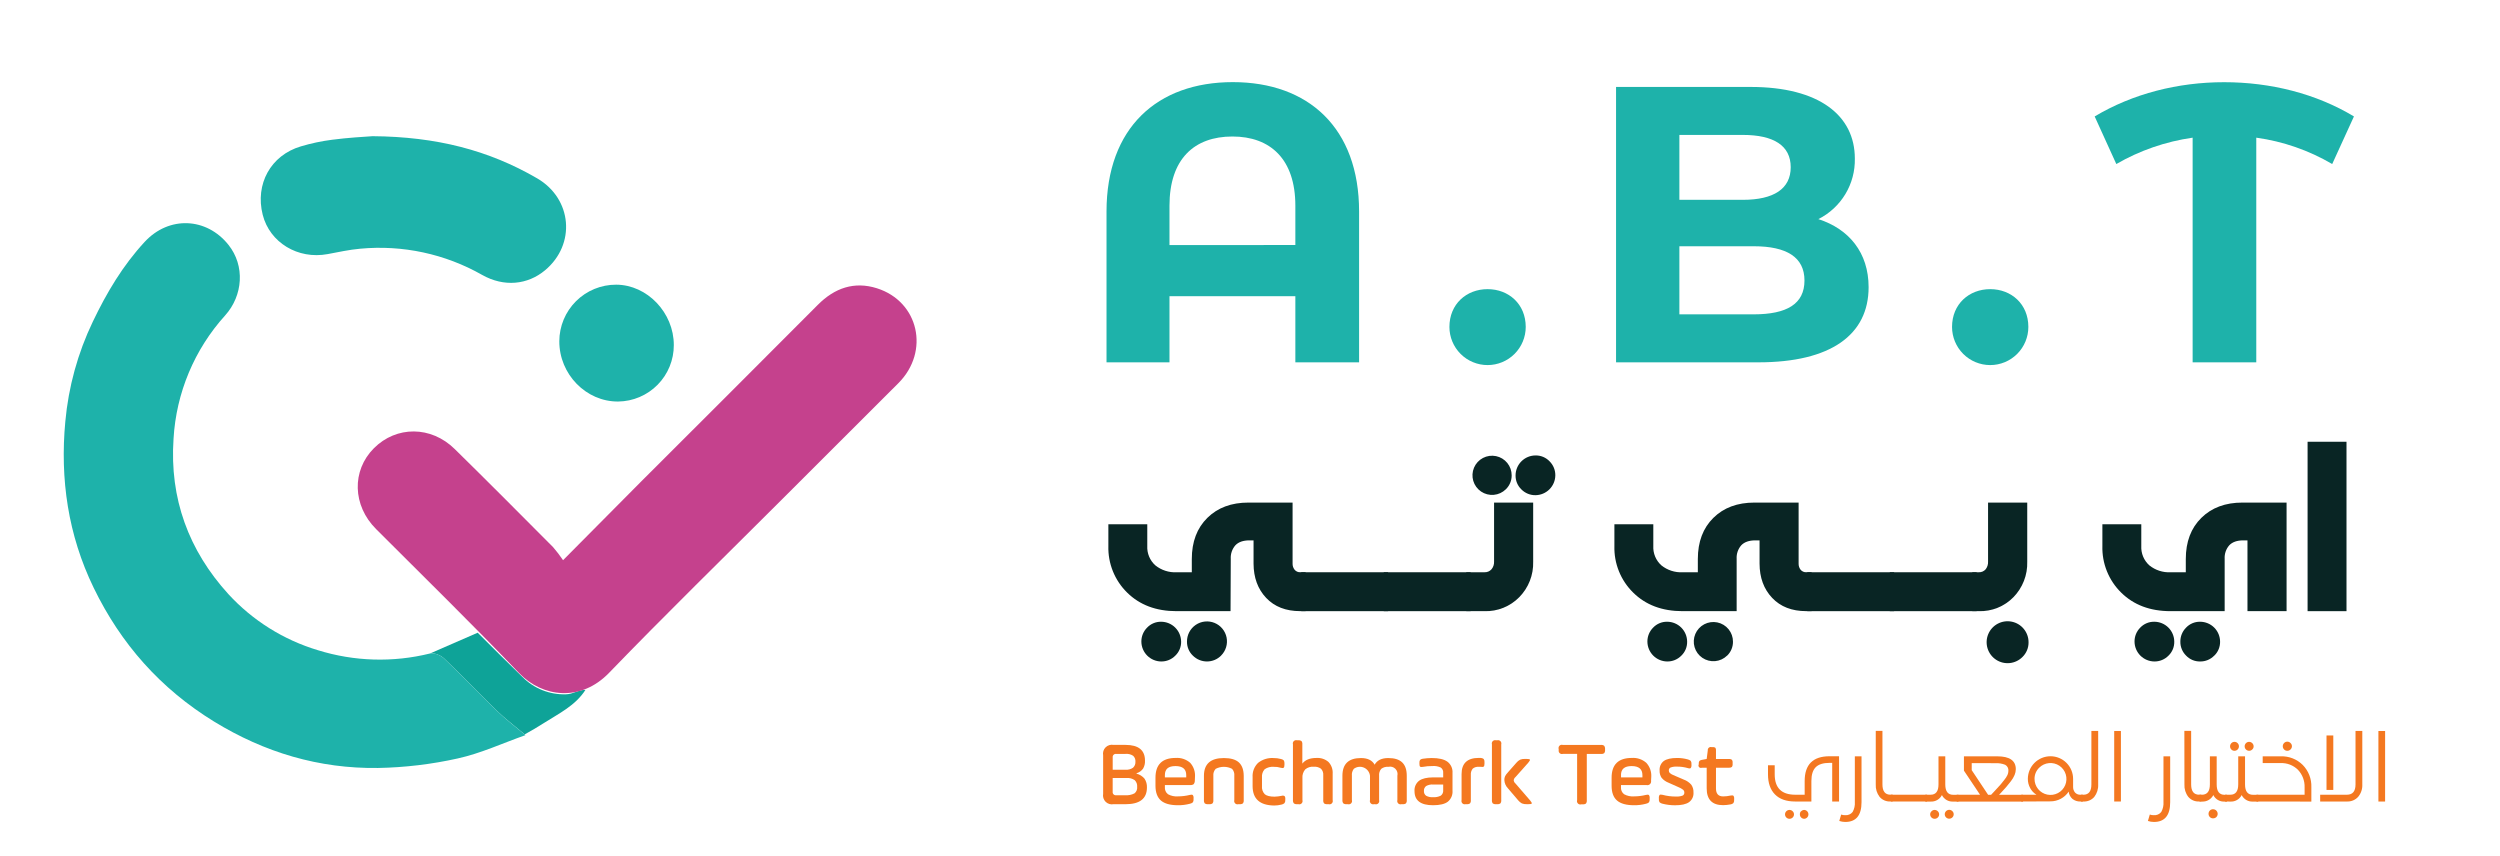 <svg width="1028" height="352" viewBox="0 0 1028 352" fill="none" xmlns="http://www.w3.org/2000/svg">
<path d="M176.8 268.72C178.5 268.31 181.2 269.43 182.57 270.72C190 277.8 197.07 285.25 204.45 292.39C207.68 295.52 211.32 298.26 215.75 301.98C218.457 300.507 221.123 298.93 223.75 297.25C229.83 293.38 236.62 290.13 240.75 283.67C237.93 283.62 235.65 285.45 232.69 285.5C229.383 285.603 226.09 285.023 223.017 283.796C219.944 282.569 217.157 280.722 214.83 278.37C208.61 272.37 202.55 266.24 196.43 260.17" fill="#0EA398"/>
<path d="M216.08 302.28C206.65 305.62 197.66 309.8 188.2 311.88C177.452 314.274 166.49 315.584 155.48 315.79C131.23 316.13 108.79 309.44 88 296.69C66 283.17 49.69 264.76 38.49 241.64C28 220 24.64 197 26.86 173.33C28.151 159.075 31.981 145.166 38.17 132.26C43.91 120.26 50.54 109.13 59.5 99.45C69.5 88.66 84.94 89.39 93.94 100.68C100.81 109.27 99.94 121.5 92.6 129.68C79.937 143.67 72.442 161.571 71.36 180.41C69.69 205 77.58 226.35 93.91 244.3C103.886 255.165 116.611 263.135 130.74 267.37C145.682 272.017 161.611 272.484 176.8 268.72C178.5 268.31 181.2 269.43 182.57 270.72C190 277.8 197.07 285.25 204.45 292.39C207.77 295.62 211.49 298.42 216.08 302.28Z" fill="#1EB2AA"/>
<path d="M231.53 230.35C242.93 218.88 253.2 208.46 263.53 198.11C287.76 173.87 312.08 149.71 336.24 125.4C343.17 118.4 351.29 115.6 360.57 118.53C377.86 124 382.4 144.53 369.44 157.53C353.44 173.53 337.42 189.53 321.38 205.53C297.69 229.2 273.71 252.59 250.45 276.67C238.88 288.67 223.14 286.88 213.4 276.72C194.16 256.66 174.28 237.2 154.63 217.54C144.96 207.87 144.54 193.54 153.75 184.31C162.96 175.08 177.24 175.03 187.01 184.67C200.59 198 214 211.5 227.44 225C228.908 226.701 230.273 228.487 231.53 230.35Z" fill="#C5418D"/>
<path d="M153.22 56C179.41 56.2 200.98 61.76 220.87 73.33C235.33 81.75 236.87 100.5 224.13 111.13C216.96 117.13 207.28 118.13 198.26 113.05C183.042 104.394 165.53 100.631 148.1 102.27C143.61 102.67 139.16 103.66 134.71 104.49C122.52 106.76 110.91 99.74 108.02 88.3C104.84 75.69 111.31 63.89 123.68 60.2C127.879 58.942 132.173 58.029 136.52 57.47C143.11 56.6 149.76 56.25 153.22 56Z" fill="#1EB2AA"/>
<path d="M277.07 141.9C277.089 148.004 274.695 153.869 270.409 158.216C266.124 162.564 260.294 165.041 254.19 165.11C241.01 165.21 229.94 153.87 229.99 140.31C229.998 137.249 230.609 134.219 231.787 131.394C232.966 128.569 234.69 126.004 236.86 123.845C239.03 121.686 241.604 119.976 244.435 118.811C247.266 117.647 250.299 117.052 253.36 117.06C266.13 117.1 277.1 128.59 277.07 141.9Z" fill="#1EB2AA"/>
<path d="M506 251.31H483.8C475.413 251.31 468.64 248.763 463.48 243.67C460.944 241.181 458.95 238.196 457.622 234.901C456.293 231.605 455.659 228.071 455.76 224.52V215.59H471.76V224.52C471.685 226.008 471.943 227.494 472.515 228.87C473.088 230.245 473.961 231.475 475.07 232.47C477.538 234.462 480.652 235.476 483.82 235.32H490.07V229.88C490.07 222.793 492.2 217.15 496.46 212.95C500.72 208.75 506.36 206.653 513.38 206.66H531.51V231.75C531.478 232.674 531.779 233.58 532.36 234.3C532.637 234.631 532.987 234.894 533.383 235.067C533.778 235.241 534.209 235.32 534.64 235.3H536.87V251.3H534.64C528.74 251.3 524.073 249.483 520.64 245.85C517.207 242.217 515.48 237.513 515.46 231.74V222.2H513.77C511.21 222.2 509.29 222.867 508.01 224.2C506.659 225.734 505.969 227.74 506.09 229.78L506 251.31ZM477.46 272C475.312 271.974 473.259 271.109 471.74 269.59C470.221 268.071 469.356 266.018 469.33 263.87C469.314 262.793 469.516 261.725 469.924 260.728C470.331 259.732 470.935 258.828 471.7 258.07C472.441 257.291 473.335 256.675 474.327 256.26C475.318 255.845 476.385 255.641 477.46 255.66C479.636 255.668 481.721 256.535 483.26 258.073C484.8 259.61 485.669 261.694 485.68 263.87C485.697 264.945 485.491 266.012 485.074 267.004C484.658 267.995 484.04 268.89 483.26 269.63C482.502 270.395 481.598 270.999 480.602 271.406C479.605 271.814 478.536 272.016 477.46 272ZM502.11 269.59C501.348 270.353 500.443 270.959 499.447 271.372C498.451 271.786 497.383 271.998 496.305 271.998C495.227 271.998 494.159 271.786 493.163 271.372C492.166 270.959 491.262 270.353 490.5 269.59C489.728 268.852 489.116 267.964 488.701 266.98C488.287 265.996 488.079 264.938 488.09 263.87C488.07 262.511 488.386 261.169 489.012 259.962C489.637 258.756 490.552 257.723 491.675 256.957C492.797 256.191 494.092 255.715 495.443 255.572C496.794 255.429 498.16 255.623 499.418 256.137C500.676 256.651 501.787 257.469 502.651 258.517C503.516 259.566 504.107 260.812 504.372 262.145C504.636 263.478 504.566 264.856 504.168 266.155C503.77 267.454 503.056 268.634 502.09 269.59H502.11Z" fill="#092524"/>
<path d="M570.78 251.31H535.06V235.31H570.78V251.31Z" fill="#092524"/>
<path d="M604.72 251.31H569V235.31H604.72V251.31Z" fill="#092524"/>
<path d="M610.43 251.31H602.93V235.31H610.43C610.966 235.333 611.5 235.237 611.994 235.03C612.489 234.822 612.931 234.508 613.29 234.11C614.035 233.227 614.418 232.094 614.36 230.94V206.66H630.44V231C630.518 233.687 630.051 236.362 629.068 238.865C628.085 241.367 626.606 243.644 624.72 245.56C622.863 247.452 620.635 248.94 618.176 249.929C615.717 250.919 613.08 251.389 610.43 251.31ZM619.18 201.21C617.849 202.514 616.107 203.316 614.251 203.48C612.395 203.645 610.54 203.161 609 202.112C607.461 201.062 606.332 199.512 605.807 197.724C605.282 195.937 605.392 194.022 606.119 192.307C606.846 190.591 608.145 189.181 609.795 188.315C611.445 187.449 613.344 187.182 615.168 187.558C616.993 187.934 618.631 188.931 619.804 190.379C620.976 191.827 621.611 193.637 621.6 195.5C621.604 196.566 621.391 197.622 620.975 198.603C620.559 199.585 619.949 200.471 619.18 201.21ZM631.42 203.62C630.342 203.638 629.272 203.439 628.274 203.033C627.276 202.627 626.369 202.024 625.61 201.26C624.833 200.518 624.218 199.623 623.803 198.632C623.389 197.64 623.183 196.574 623.2 195.5C623.203 193.321 624.069 191.231 625.61 189.691C627.151 188.15 629.241 187.283 631.42 187.28C632.495 187.261 633.562 187.465 634.553 187.88C635.545 188.295 636.439 188.911 637.18 189.69C637.946 190.449 638.551 191.355 638.958 192.353C639.366 193.351 639.567 194.422 639.55 195.5C639.516 197.645 638.649 199.692 637.131 201.208C635.613 202.724 633.565 203.589 631.42 203.62Z" fill="#092524"/>
<path d="M714.11 251.31H691.88C683.48 251.31 676.707 248.763 671.56 243.67C669.024 241.181 667.03 238.196 665.702 234.901C664.373 231.605 663.74 228.071 663.84 224.52V215.59H679.84V224.52C679.765 226.008 680.023 227.494 680.595 228.87C681.168 230.245 682.041 231.475 683.15 232.47C685.618 234.462 688.732 235.476 691.9 235.32H698.15V229.88C698.15 222.793 700.277 217.15 704.53 212.95C708.783 208.75 714.427 206.653 721.46 206.66H739.59V231.75C739.559 232.673 739.857 233.576 740.43 234.3C740.708 234.63 741.058 234.892 741.454 235.065C741.849 235.239 742.279 235.319 742.71 235.3H744.94V251.3H742.71C736.817 251.3 732.15 249.483 728.71 245.85C725.27 242.217 723.543 237.513 723.53 231.74V222.2H721.8C719.233 222.2 717.31 222.867 716.03 224.2C714.679 225.734 713.989 227.74 714.11 229.78V251.31ZM685.54 272C683.392 271.974 681.339 271.109 679.82 269.59C678.301 268.071 677.436 266.018 677.41 263.87C677.394 262.793 677.596 261.725 678.004 260.728C678.411 259.732 679.015 258.828 679.78 258.07C680.52 257.29 681.414 256.672 682.406 256.258C683.398 255.843 684.465 255.639 685.54 255.66C687.716 255.665 689.801 256.532 691.34 258.07C692.878 259.609 693.745 261.694 693.75 263.87C693.769 264.945 693.565 266.012 693.15 267.003C692.735 267.995 692.119 268.889 691.34 269.63C690.582 270.395 689.678 270.999 688.682 271.406C687.685 271.814 686.616 272.016 685.54 272ZM710.18 269.59C708.849 270.893 707.108 271.696 705.253 271.86C703.397 272.025 701.542 271.542 700.002 270.493C698.463 269.445 697.334 267.895 696.808 266.108C696.282 264.321 696.391 262.407 697.117 260.691C697.843 258.976 699.141 257.565 700.789 256.698C702.438 255.831 704.336 255.562 706.161 255.937C707.986 256.311 709.624 257.306 710.798 258.753C711.972 260.199 712.609 262.007 712.6 263.87C712.609 264.943 712.399 266.006 711.983 266.995C711.567 267.983 710.954 268.877 710.18 269.62V269.59Z" fill="#092524"/>
<path d="M778.86 251.31H743.14V235.31H778.86V251.31Z" fill="#092524"/>
<path d="M812.8 251.31H777.07V235.31H812.8V251.31Z" fill="#092524"/>
<path d="M813.69 251.31H811V235.31H813.68C814.209 235.335 814.736 235.24 815.222 235.032C815.709 234.824 816.142 234.509 816.49 234.11C817.195 233.209 817.55 232.083 817.49 230.94V206.66H833.6V231C833.68 233.683 833.22 236.355 832.246 238.857C831.272 241.358 829.804 243.638 827.93 245.56C826.084 247.453 823.865 248.941 821.414 249.931C818.963 250.921 816.332 251.39 813.69 251.31ZM831.64 270.15C830.235 271.567 828.381 272.452 826.395 272.655C824.41 272.858 822.416 272.365 820.753 271.261C819.09 270.158 817.862 268.511 817.278 266.603C816.693 264.694 816.79 262.642 817.55 260.797C818.31 258.951 819.686 257.427 821.445 256.483C823.204 255.54 825.236 255.236 827.193 255.624C829.151 256.011 830.914 257.066 832.181 258.608C833.448 260.15 834.14 262.084 834.14 264.08C834.159 265.209 833.947 266.33 833.517 267.373C833.087 268.417 832.449 269.362 831.64 270.15Z" fill="#092524"/>
<path d="M914.78 251.31H892.54C884.147 251.31 877.373 248.763 872.22 243.67C869.686 241.18 867.692 238.194 866.364 234.9C865.036 231.605 864.401 228.071 864.5 224.52V215.59H880.5V224.52C880.423 226.007 880.68 227.493 881.251 228.868C881.822 230.244 882.693 231.474 883.8 232.47C886.268 234.462 889.382 235.476 892.55 235.32H898.8V229.88C898.8 222.793 900.93 217.15 905.19 212.95C909.45 208.75 915.09 206.653 922.11 206.66H940.24V251.31H924.16V222.2H922.46C919.9 222.2 917.98 222.867 916.7 224.2C915.349 225.734 914.659 227.74 914.78 229.78V251.31ZM885.84 272C883.694 271.971 881.643 271.105 880.126 269.587C878.609 268.068 877.746 266.016 877.72 263.87C877.703 262.794 877.903 261.726 878.309 260.729C878.714 259.733 879.317 258.828 880.08 258.07C880.821 257.291 881.715 256.675 882.707 256.26C883.698 255.845 884.765 255.641 885.84 255.66C888.018 255.663 890.105 256.528 891.646 258.067C893.187 259.606 894.055 261.692 894.06 263.87C894.079 264.945 893.875 266.012 893.46 267.003C893.045 267.995 892.429 268.889 891.65 269.63C890.891 270.396 889.985 271.001 888.987 271.408C887.989 271.816 886.918 272.017 885.84 272ZM910.49 269.59C909.739 270.367 908.837 270.982 907.84 271.396C906.842 271.811 905.77 272.016 904.69 272C903.615 272.021 902.548 271.817 901.556 271.402C900.564 270.987 899.67 270.37 898.93 269.59C898.169 268.846 897.567 267.956 897.16 266.973C896.752 265.989 896.548 264.934 896.56 263.87C896.544 262.793 896.746 261.725 897.154 260.728C897.561 259.732 898.165 258.828 898.93 258.07C899.67 257.29 900.564 256.672 901.556 256.258C902.548 255.843 903.615 255.639 904.69 255.66C906.866 255.665 908.951 256.532 910.489 258.07C912.028 259.609 912.895 261.694 912.9 263.87C912.915 264.943 912.709 266.007 912.294 266.996C911.88 267.986 911.265 268.879 910.49 269.62V269.59Z" fill="#092524"/>
<path d="M964.88 251.31H948.88V181.65H964.88V251.31Z" fill="#092524"/>
<path d="M558.86 87V149H532.65V121.81H480.89V149H455V87C455 52.54 475.87 33.77 506.93 33.77C537.99 33.77 558.86 52.57 558.86 87ZM532.65 100.75V84.6C532.65 65.35 522.3 56.13 506.77 56.13C491.08 56.13 480.89 65.35 480.89 84.6V100.78L532.65 100.75Z" fill="#1EB2AA"/>
<path d="M596 134.43C596 125.04 603 118.9 611.69 118.9C620.38 118.9 627.38 125.04 627.38 134.43C627.38 138.591 625.727 142.582 622.784 145.524C619.842 148.467 615.851 150.12 611.69 150.12C607.529 150.12 603.538 148.467 600.596 145.524C597.653 142.582 596 138.591 596 134.43Z" fill="#1EB2AA"/>
<path d="M802.68 134.43C802.68 125.04 809.68 118.9 818.37 118.9C827.06 118.9 834.06 125.04 834.06 134.43C834.06 138.591 832.407 142.582 829.464 145.524C826.522 148.467 822.531 150.12 818.37 150.12C814.209 150.12 810.218 148.467 807.275 145.524C804.333 142.582 802.68 138.591 802.68 134.43Z" fill="#1EB2AA"/>
<path d="M959 67.45C949.407 61.82 938.798 58.136 927.78 56.61V149H901.61V56.61C890.553 58.185 879.901 61.864 870.23 67.45L861.33 47.88C877 38.5 895.62 33.8 914.55 33.8C933.64 33.8 952.4 38.5 967.94 47.88L959 67.45Z" fill="#1EB2AA"/>
<path d="M768.37 118.09C768.37 137.66 752.84 148.99 723.08 148.99H664.52V35.75H719.84C748.15 35.75 762.71 47.56 762.71 65.19C762.82 70.335 761.47 75.407 758.815 79.816C756.16 84.225 752.309 87.791 747.71 90.1C760.28 94.15 768.37 103.85 768.37 118.09ZM690.56 55.48V82.17H716.61C729.39 82.17 736.34 77.64 736.34 68.75C736.34 59.86 729.34 55.48 716.61 55.48H690.56ZM742 115.34C742 105.79 734.72 101.26 721.13 101.26H690.56V129.26H721.14C734.73 129.25 742 125 742 115.34Z" fill="#1EB2AA"/>
<path d="M727 314.69H729.76V318.41C729.76 323.997 732.577 326.79 738.21 326.79H742.08V321.17C742.08 314.37 745.493 310.97 752.32 310.97H756.22V329.58H753.4V313.69H752.32C749.74 313.69 747.85 314.27 746.65 315.45C745.45 316.63 744.84 318.54 744.84 321.17V329.58H738.18C734.547 329.58 731.773 328.607 729.86 326.66C727.947 324.713 726.993 321.963 727 318.41V314.69ZM734 334.87C734.003 334.385 734.196 333.922 734.539 333.579C734.882 333.236 735.346 333.043 735.83 333.04C736.072 333.039 736.311 333.087 736.534 333.179C736.758 333.272 736.96 333.408 737.13 333.58C737.308 333.744 737.45 333.944 737.546 334.166C737.643 334.388 737.692 334.628 737.69 334.87C737.689 335.113 737.639 335.354 737.543 335.577C737.447 335.801 737.306 336.002 737.13 336.17C736.782 336.508 736.315 336.695 735.83 336.69C735.347 336.687 734.885 336.495 734.542 336.155C734.2 335.814 734.005 335.353 734 334.87ZM740.63 333.6C740.795 333.42 740.996 333.277 741.22 333.18C741.444 333.084 741.686 333.036 741.93 333.04C742.391 333.074 742.821 333.281 743.136 333.62C743.45 333.958 743.625 334.403 743.625 334.865C743.625 335.327 743.45 335.772 743.136 336.11C742.821 336.449 742.391 336.656 741.93 336.69C741.688 336.696 741.447 336.65 741.223 336.557C740.999 336.464 740.797 336.326 740.63 336.15C740.462 335.982 740.329 335.783 740.24 335.563C740.151 335.343 740.106 335.107 740.11 334.87C740.096 334.639 740.128 334.407 740.205 334.189C740.283 333.971 740.403 333.771 740.56 333.6H740.63Z" fill="#F47820"/>
<path d="M757.09 334.94C757.601 335.133 758.145 335.221 758.69 335.2C759.278 335.258 759.87 335.168 760.414 334.938C760.957 334.707 761.434 334.343 761.8 333.88C762.499 332.629 762.816 331.2 762.71 329.77V311H765.46V329.84C765.46 335.273 763.227 337.99 758.76 337.99C757.927 337.985 757.1 337.846 756.31 337.58L757.09 334.94Z" fill="#F47820"/>
<path d="M771.31 300.54H774.06V322.54C774.06 325.36 775.15 326.78 777.34 326.78H778.27V329.57H777.34C776.502 329.616 775.665 329.468 774.893 329.139C774.122 328.809 773.436 328.307 772.89 327.67C771.771 326.202 771.211 324.383 771.31 322.54V300.54Z" fill="#F47820"/>
<path d="M792.42 329.58H777.52V326.79H792.42V329.58Z" fill="#F47820"/>
<path d="M791.67 326.79H793.87C796.03 326.79 797.11 325.37 797.11 322.55V311H799.9V322.58C799.9 325.4 800.98 326.82 803.14 326.82H805.33V329.61H803.14C802.192 329.667 801.248 329.443 800.426 328.967C799.604 328.49 798.941 327.782 798.52 326.93C798.089 327.78 797.419 328.486 796.594 328.962C795.768 329.437 794.821 329.663 793.87 329.61H791.67V326.79ZM794.24 333.6C794.4 333.422 794.595 333.279 794.814 333.183C795.033 333.086 795.271 333.037 795.51 333.04C795.752 333.039 795.991 333.087 796.214 333.179C796.437 333.272 796.64 333.408 796.81 333.58C796.988 333.744 797.13 333.944 797.226 334.166C797.323 334.388 797.371 334.628 797.37 334.87C797.369 335.113 797.319 335.354 797.223 335.577C797.127 335.801 796.986 336.002 796.81 336.17C796.462 336.508 795.995 336.695 795.51 336.69C795.027 336.687 794.565 336.495 794.222 336.155C793.88 335.814 793.685 335.353 793.68 334.87C793.677 334.631 793.726 334.393 793.823 334.174C793.919 333.955 794.061 333.76 794.24 333.6ZM799.68 334.87C799.676 334.628 799.72 334.387 799.809 334.161C799.899 333.936 800.032 333.73 800.201 333.557C800.37 333.383 800.572 333.244 800.795 333.149C801.018 333.053 801.257 333.003 801.5 333C801.742 332.998 801.982 333.045 802.205 333.138C802.428 333.23 802.631 333.367 802.8 333.54C802.979 333.703 803.122 333.902 803.219 334.125C803.315 334.347 803.363 334.588 803.36 334.83C803.362 335.074 803.313 335.315 803.216 335.539C803.12 335.763 802.978 335.964 802.8 336.13C802.628 336.298 802.425 336.431 802.202 336.52C801.979 336.609 801.74 336.653 801.5 336.65C801.019 336.645 800.559 336.451 800.219 336.111C799.879 335.771 799.685 335.311 799.68 334.83V334.87Z" fill="#F47820"/>
<path d="M804.59 326.79H814.19L807.57 316.89V311H821.27C826.35 311 828.893 312.76 828.9 316.28C828.893 317.094 828.726 317.899 828.41 318.65C828.018 319.583 827.5 320.458 826.87 321.25C826.16 322.19 825.53 322.97 824.97 323.6C824.41 324.23 823.64 325.08 822.65 326.15C822.35 326.45 822.13 326.67 822.01 326.82H831.88V329.61H804.59V326.79ZM810.77 313.79V316.69L817.51 326.82H818.74C819.01 326.52 819.65 325.82 820.67 324.75C821.69 323.68 822.38 322.92 822.74 322.48C823.1 322.04 823.59 321.43 824.21 320.64C824.722 320.032 825.152 319.359 825.49 318.64C825.719 318.13 825.842 317.579 825.85 317.02C825.906 316.511 825.81 315.997 825.573 315.542C825.336 315.088 824.97 314.715 824.52 314.47C823.212 313.963 821.811 313.741 820.41 313.82L810.77 313.79Z" fill="#F47820"/>
<path d="M831.13 329.58V326.79H837.39C836.296 326.126 835.401 325.18 834.8 324.05C834.166 322.892 833.839 321.59 833.85 320.27C833.855 317.803 834.838 315.439 836.583 313.696C838.328 311.953 840.693 310.973 843.16 310.97C845.626 310.97 847.992 311.95 849.736 313.694C851.48 315.438 852.46 317.803 852.46 320.27V323.48C852.416 324.358 852.701 325.221 853.26 325.9C853.543 326.2 853.889 326.435 854.272 326.589C854.655 326.743 855.068 326.811 855.48 326.79H856.48V329.58H855.48C854.295 329.632 853.131 329.256 852.2 328.52C851.323 327.751 850.766 326.68 850.64 325.52C849.818 326.75 848.706 327.759 847.401 328.456C846.096 329.154 844.639 329.519 843.16 329.52L831.13 329.58ZM836.6 320.27C836.589 321.79 837.106 323.266 838.063 324.447C839.02 325.628 840.357 326.44 841.846 326.744C843.335 327.049 844.883 326.827 846.227 326.116C847.57 325.406 848.625 324.251 849.212 322.849C849.798 321.447 849.88 319.885 849.442 318.429C849.005 316.974 848.075 315.715 846.813 314.869C845.551 314.022 844.034 313.641 842.521 313.789C841.009 313.937 839.594 314.605 838.52 315.68C837.904 316.274 837.415 316.987 837.085 317.776C836.755 318.566 836.59 319.414 836.6 320.27Z" fill="#F47820"/>
<path d="M855.7 326.79H856.7C858.88 326.79 859.98 325.37 859.98 322.55V300.55H862.77V322.55C862.868 324.396 862.3 326.217 861.17 327.68C860.619 328.317 859.93 328.819 859.155 329.148C858.38 329.477 857.541 329.625 856.7 329.58H855.7V326.79Z" fill="#F47820"/>
<path d="M872.12 329.58H869.36V300.58H872.12V329.58Z" fill="#F47820"/>
<path d="M884 334.94C884.511 335.131 885.055 335.219 885.6 335.2C886.188 335.259 886.781 335.17 887.324 334.939C887.868 334.708 888.345 334.344 888.71 333.88C889.409 332.629 889.726 331.2 889.62 329.77V311H892.38V329.84C892.38 335.273 890.147 337.99 885.68 337.99C884.843 337.986 884.013 337.847 883.22 337.58L884 334.94Z" fill="#F47820"/>
<path d="M898.21 300.54H901V322.54C901 325.36 902.09 326.78 904.28 326.78H905.21V329.57H904.28C903.442 329.618 902.604 329.472 901.832 329.142C901.06 328.812 900.375 328.309 899.83 327.67C898.703 326.205 898.139 324.385 898.24 322.54L898.21 300.54Z" fill="#F47820"/>
<path d="M904.43 329.58V326.79H905.43C907.61 326.79 908.7 325.37 908.7 322.55V311H911.5V322.58C911.5 325.4 912.58 326.82 914.74 326.82H915.74V329.61H914.74C913.791 329.668 912.847 329.445 912.025 328.968C911.203 328.492 910.54 327.782 910.12 326.93C909.683 327.784 909.007 328.492 908.174 328.968C907.341 329.444 906.388 329.667 905.43 329.61L904.43 329.58ZM908.15 334.64C908.147 334.392 908.193 334.146 908.285 333.916C908.378 333.686 908.516 333.476 908.69 333.3C908.86 333.122 909.065 332.98 909.292 332.886C909.519 332.791 909.764 332.745 910.01 332.75C910.386 332.749 910.753 332.86 911.066 333.068C911.378 333.276 911.622 333.572 911.767 333.919C911.911 334.266 911.95 334.648 911.877 335.016C911.805 335.385 911.625 335.724 911.36 335.99C910.991 336.326 910.509 336.511 910.01 336.51C909.764 336.513 909.52 336.466 909.293 336.373C909.065 336.28 908.859 336.142 908.685 335.968C908.512 335.793 908.375 335.586 908.283 335.358C908.191 335.13 908.146 334.886 908.15 334.64Z" fill="#F47820"/>
<path d="M914.93 329.58V326.79H917.12C919.28 326.79 920.36 325.37 920.36 322.55V311H923.16V322.58C923.16 325.4 924.25 326.82 926.43 326.82H928.59V329.61H926.43C925.477 329.671 924.528 329.449 923.701 328.972C922.873 328.495 922.205 327.785 921.78 326.93C921.348 327.781 920.677 328.488 919.849 328.964C919.022 329.44 918.073 329.665 917.12 329.61L914.93 329.58ZM917 306.91C916.996 306.666 917.041 306.423 917.132 306.196C917.223 305.97 917.358 305.764 917.53 305.59C917.696 305.413 917.898 305.274 918.122 305.181C918.346 305.088 918.587 305.043 918.83 305.05C919.069 305.048 919.306 305.095 919.526 305.188C919.746 305.28 919.945 305.417 920.11 305.59C920.285 305.762 920.423 305.967 920.516 306.194C920.609 306.421 920.655 306.665 920.65 306.91C920.645 307.391 920.451 307.851 920.111 308.191C919.771 308.531 919.311 308.725 918.83 308.73C918.587 308.737 918.346 308.692 918.122 308.599C917.898 308.506 917.696 308.367 917.53 308.19C917.36 308.023 917.226 307.824 917.135 307.604C917.044 307.384 916.998 307.148 917 306.91ZM923 306.91C922.995 306.665 923.041 306.421 923.134 306.194C923.227 305.967 923.365 305.762 923.54 305.59C923.705 305.417 923.904 305.28 924.124 305.188C924.344 305.095 924.581 305.048 924.82 305.05C925.063 305.048 925.305 305.095 925.53 305.187C925.755 305.28 925.959 305.417 926.13 305.59C926.31 305.759 926.452 305.964 926.549 306.191C926.645 306.418 926.693 306.663 926.69 306.91C926.693 307.149 926.644 307.386 926.547 307.606C926.451 307.825 926.308 308.02 926.13 308.18C925.961 308.356 925.757 308.496 925.532 308.591C925.307 308.685 925.064 308.733 924.82 308.73C924.339 308.725 923.879 308.531 923.539 308.191C923.199 307.851 923.005 307.391 923 306.91Z" fill="#F47820"/>
<path d="M927.85 329.58V326.79H947.65V323.79C947.7 322.456 947.483 321.125 947.01 319.877C946.538 318.628 945.82 317.487 944.9 316.52C943.959 315.598 942.839 314.879 941.609 314.408C940.379 313.937 939.066 313.723 937.75 313.78H930.42V311H937.86C939.521 310.944 941.175 311.227 942.723 311.833C944.27 312.438 945.678 313.352 946.86 314.52C948.045 315.721 948.973 317.151 949.587 318.722C950.201 320.294 950.487 321.974 950.43 323.66V326.82V329.61L927.85 329.58ZM938.68 306.84C938.678 306.597 938.725 306.355 938.817 306.13C938.91 305.905 939.047 305.701 939.22 305.53C939.389 305.35 939.594 305.208 939.821 305.111C940.048 305.015 940.293 304.967 940.54 304.97C940.786 304.97 941.03 305.02 941.257 305.116C941.484 305.212 941.689 305.353 941.86 305.53C942.044 305.695 942.19 305.897 942.29 306.123C942.39 306.349 942.441 306.593 942.44 306.84C942.442 307.091 942.392 307.341 942.292 307.571C942.192 307.802 942.045 308.01 941.86 308.18C941.688 308.356 941.483 308.495 941.256 308.589C941.029 308.684 940.786 308.732 940.54 308.73C940.294 308.735 940.049 308.689 939.822 308.594C939.595 308.5 939.39 308.358 939.22 308.18C939.046 308.004 938.908 307.794 938.815 307.564C938.723 307.334 938.677 307.088 938.68 306.84Z" fill="#F47820"/>
<path d="M954.05 329.58V326.79H965.05C967.41 326.79 968.59 325.37 968.59 322.55V300.55H971.38V322.55C971.474 324.408 970.864 326.233 969.67 327.66C969.088 328.3 968.373 328.804 967.574 329.136C966.776 329.468 965.914 329.619 965.05 329.58H954.05ZM956.66 324.82V302.41H959.45V324.82H956.66Z" fill="#F47820"/>
<path d="M980.75 329.58H978V300.58H980.76L980.75 329.58Z" fill="#F47820"/>
<path d="M457.87 306.3H462.82C468.153 306.3 470.82 308.463 470.82 312.79C470.883 313.946 470.601 315.095 470.01 316.09C469.342 316.989 468.402 317.648 467.33 317.97V318.12C468.614 318.448 469.764 319.168 470.62 320.18C471.324 321.248 471.674 322.511 471.62 323.79C471.62 328.39 468.693 330.69 462.84 330.69H457.89C457.305 330.801 456.701 330.768 456.132 330.593C455.562 330.417 455.044 330.106 454.622 329.685C454.201 329.264 453.888 328.747 453.712 328.178C453.535 327.609 453.5 327.006 453.61 326.42V310.58C453.498 309.994 453.532 309.389 453.707 308.819C453.883 308.248 454.195 307.729 454.617 307.307C455.039 306.885 455.558 306.573 456.129 306.397C456.699 306.222 457.304 306.188 457.89 306.3H457.87ZM462.82 310.01H459C458.804 309.981 458.604 309.997 458.416 310.058C458.227 310.119 458.055 310.223 457.914 310.361C457.772 310.5 457.665 310.669 457.6 310.857C457.535 311.044 457.515 311.244 457.54 311.44V316.51H462.83C463.913 316.601 464.994 316.315 465.89 315.7C466.235 315.386 466.503 314.998 466.677 314.565C466.85 314.132 466.923 313.665 466.89 313.2C466.925 312.752 466.858 312.302 466.695 311.883C466.533 311.464 466.278 311.087 465.95 310.78C465.025 310.174 463.921 309.899 462.82 310V310.01ZM463.31 319.92H457.53V325.55C457.501 325.749 457.519 325.952 457.583 326.143C457.646 326.333 457.754 326.506 457.898 326.648C458.041 326.789 458.215 326.894 458.407 326.956C458.598 327.017 458.801 327.032 459 327H462.6C463.95 327.116 465.305 326.849 466.51 326.23C466.903 325.911 467.209 325.499 467.399 325.03C467.59 324.562 467.659 324.052 467.6 323.55C467.647 323.048 467.582 322.541 467.409 322.067C467.236 321.593 466.96 321.164 466.6 320.81C465.641 320.137 464.477 319.822 463.31 319.92Z" fill="#F47820"/>
<path d="M491.38 319.44C491.38 319.53 491.38 320.09 491.31 321.08C491.311 321.586 491.138 322.076 490.82 322.47C490.397 322.745 489.892 322.866 489.39 322.81H479V323.64C478.946 324.196 479.034 324.757 479.254 325.271C479.474 325.785 479.82 326.235 480.26 326.58C481.513 327.274 482.942 327.584 484.37 327.47C486.015 327.467 487.653 327.266 489.25 326.87C489.85 326.71 490.25 326.74 490.46 326.92C490.595 327.098 490.694 327.301 490.75 327.517C490.807 327.733 490.821 327.959 490.79 328.18V328.67C490.833 329.107 490.731 329.547 490.5 329.92C490.143 330.223 489.711 330.427 489.25 330.51C487.658 330.93 486.016 331.132 484.37 331.11C481.19 331.11 478.85 330.46 477.37 329.17C475.89 327.88 475.13 325.85 475.13 323.08V319.81C475.13 314.377 477.91 311.66 483.47 311.66C485.633 311.515 487.766 312.235 489.4 313.66C490.104 314.439 490.642 315.353 490.983 316.347C491.323 317.34 491.458 318.393 491.38 319.44ZM479 318.72V319.66H487.78V318.72C487.78 316.24 486.3 315.01 483.35 315.01C480.4 315.01 479 316.24 479 318.72Z" fill="#F47820"/>
<path d="M498.93 319V329C498.988 329.477 498.866 329.958 498.59 330.35C498.194 330.618 497.715 330.735 497.24 330.68H496.75C496.275 330.735 495.796 330.618 495.4 330.35C495.124 329.958 495.002 329.477 495.06 329V319C495.06 314.14 497.787 311.71 503.24 311.71C506.053 311.71 508.113 312.307 509.42 313.5C510.727 314.693 511.393 316.527 511.42 319V329C511.478 329.477 511.356 329.958 511.08 330.35C510.684 330.618 510.205 330.735 509.73 330.68H509.24C509.006 330.752 508.757 330.759 508.519 330.701C508.282 330.642 508.064 330.52 507.891 330.347C507.717 330.175 507.594 329.958 507.534 329.721C507.474 329.484 507.479 329.234 507.55 329V319C507.605 318.485 507.551 317.964 507.391 317.471C507.23 316.978 506.968 316.524 506.62 316.14C505.582 315.601 504.43 315.32 503.26 315.32C502.09 315.32 500.938 315.601 499.9 316.14C499.543 316.52 499.272 316.971 499.104 317.465C498.937 317.958 498.878 318.482 498.93 319Z" fill="#F47820"/>
<path d="M515.07 323.23V319.55C515.001 318.474 515.164 317.395 515.549 316.387C515.933 315.379 516.531 314.466 517.3 313.71C519.118 312.256 521.418 311.542 523.74 311.71C524.729 311.707 525.714 311.835 526.67 312.09C527.125 312.159 527.55 312.36 527.89 312.67C528.112 313.065 528.21 313.518 528.17 313.97V314.45C528.17 315.11 528.05 315.52 527.83 315.69C527.61 315.86 527.19 315.87 526.59 315.69C525.691 315.409 524.751 315.284 523.81 315.32C522.468 315.197 521.126 315.551 520.02 316.32C519.615 316.772 519.309 317.303 519.122 317.88C518.934 318.457 518.869 319.067 518.93 319.67V323.19C518.86 323.806 518.927 324.431 519.126 325.018C519.324 325.606 519.65 326.143 520.08 326.59C520.84 327.23 522.17 327.59 524.08 327.59C525.051 327.559 526.018 327.445 526.97 327.25C527.166 327.177 527.374 327.146 527.582 327.158C527.791 327.17 527.994 327.225 528.18 327.32C528.314 327.487 528.413 327.679 528.47 327.886C528.527 328.092 528.54 328.308 528.51 328.52V328.98C528.552 329.429 528.435 329.878 528.18 330.25C527.833 330.57 527.397 330.779 526.93 330.85C525.95 331.1 524.942 331.228 523.93 331.23C518.023 331.15 515.07 328.483 515.07 323.23Z" fill="#F47820"/>
<path d="M531.66 329V306.1C531.59 305.865 531.586 305.616 531.646 305.379C531.706 305.142 531.829 304.925 532.002 304.752C532.175 304.579 532.392 304.456 532.629 304.396C532.866 304.336 533.115 304.341 533.35 304.41H533.84C534.317 304.352 534.797 304.474 535.19 304.75C535.458 305.146 535.575 305.625 535.52 306.1V314C536.7 312.447 538.64 311.67 541.34 311.67C543.131 311.554 544.897 312.142 546.26 313.31C546.87 313.955 547.339 314.721 547.637 315.558C547.935 316.394 548.055 317.284 547.99 318.17V329C548.061 329.234 548.066 329.484 548.006 329.721C547.946 329.958 547.823 330.175 547.649 330.347C547.476 330.52 547.258 330.642 547.021 330.701C546.783 330.759 546.534 330.752 546.3 330.68H545.81C545.335 330.735 544.856 330.618 544.46 330.35C544.183 329.958 544.062 329.477 544.12 329V318.76C544.166 318.273 544.106 317.783 543.944 317.322C543.782 316.86 543.521 316.44 543.18 316.09C542.307 315.473 541.245 315.182 540.18 315.27C539.553 315.216 538.922 315.288 538.323 315.48C537.723 315.672 537.168 315.981 536.69 316.39C535.855 317.399 535.449 318.695 535.56 320V329C535.633 329.234 535.641 329.483 535.583 329.721C535.525 329.959 535.402 330.176 535.229 330.349C535.056 330.522 534.839 330.645 534.601 330.703C534.363 330.761 534.114 330.753 533.88 330.68H533.39C532.915 330.735 532.436 330.618 532.04 330.35C531.749 329.963 531.614 329.482 531.66 329Z" fill="#F47820"/>
<path d="M555.9 319V329C555.973 329.234 555.981 329.483 555.923 329.721C555.865 329.959 555.742 330.176 555.569 330.349C555.396 330.522 555.179 330.645 554.941 330.703C554.703 330.761 554.454 330.753 554.22 330.68H553.73C553.255 330.735 552.776 330.618 552.38 330.35C552.089 329.963 551.954 329.482 552 329V319C552 314.14 554.54 311.71 559.62 311.71C562.37 311.71 564.25 312.63 565.25 314.45C566.25 312.63 568.13 311.71 570.88 311.71C573.46 311.71 575.36 312.32 576.6 313.52C577.84 314.72 578.46 316.52 578.46 319V329C578.518 329.477 578.396 329.958 578.12 330.35C577.724 330.618 577.245 330.735 576.77 330.68H576.28C576.046 330.753 575.797 330.761 575.559 330.703C575.321 330.645 575.104 330.522 574.931 330.349C574.758 330.176 574.635 329.959 574.577 329.721C574.519 329.483 574.527 329.234 574.6 329V319C574.719 318.489 574.706 317.956 574.56 317.451C574.415 316.947 574.143 316.488 573.77 316.119C573.396 315.75 572.935 315.483 572.429 315.343C571.923 315.203 571.39 315.195 570.88 315.32C569.832 315.217 568.784 315.518 567.95 316.16C567.626 316.553 567.383 317.006 567.235 317.494C567.088 317.981 567.038 318.493 567.09 319V329C567.161 329.234 567.166 329.484 567.106 329.721C567.046 329.958 566.923 330.175 566.749 330.347C566.576 330.52 566.358 330.642 566.121 330.701C565.883 330.759 565.634 330.752 565.4 330.68H565.02C564.786 330.753 564.537 330.761 564.299 330.703C564.061 330.645 563.844 330.522 563.671 330.349C563.498 330.176 563.375 329.959 563.317 329.721C563.259 329.483 563.267 329.234 563.34 329V319C563.257 318.27 562.982 317.575 562.544 316.985C562.106 316.395 561.519 315.932 560.844 315.642C560.169 315.351 559.43 315.245 558.7 315.332C557.971 315.42 557.277 315.698 556.69 316.14C556.07 316.957 555.787 317.981 555.9 319Z" fill="#F47820"/>
<path d="M597.27 317.82V325.1C597.342 325.959 597.206 326.822 596.871 327.616C596.537 328.41 596.015 329.112 595.35 329.66C594.083 330.627 592.057 331.11 589.27 331.11C584.19 331.11 581.65 329.183 581.65 325.33C581.584 324.512 581.723 323.69 582.054 322.939C582.386 322.188 582.9 321.532 583.55 321.03C584.81 320.123 586.73 319.667 589.31 319.66H593.44V317.82C593.485 317.396 593.416 316.968 593.24 316.579C593.064 316.191 592.788 315.856 592.44 315.61C591.367 315.106 590.18 314.896 589 315C587.679 314.982 586.359 315.096 585.06 315.34C584.51 315.44 584.14 315.41 583.95 315.24C583.76 315.07 583.67 314.71 583.67 314.14V313.61C583.629 313.206 583.728 312.8 583.95 312.46C584.246 312.204 584.612 312.044 585 312C586.241 311.812 587.495 311.712 588.75 311.7C591.61 311.7 593.75 312.19 595.13 313.17C595.85 313.701 596.424 314.406 596.799 315.22C597.173 316.033 597.335 316.927 597.27 317.82ZM593.44 324.92V322.59H589.31C588.314 322.514 587.316 322.73 586.44 323.21C586.13 323.439 585.883 323.742 585.723 324.092C585.562 324.441 585.492 324.826 585.52 325.21C585.483 325.593 585.547 325.979 585.704 326.33C585.862 326.68 586.109 326.984 586.42 327.21C587.271 327.67 588.235 327.878 589.2 327.81C590.325 327.899 591.452 327.677 592.46 327.17C592.802 326.91 593.072 326.567 593.244 326.173C593.415 325.779 593.483 325.348 593.44 324.92Z" fill="#F47820"/>
<path d="M604.81 318.57V329C604.868 329.477 604.746 329.958 604.47 330.35C604.074 330.618 603.595 330.735 603.12 330.68H602.64C602.409 330.744 602.165 330.745 601.933 330.682C601.702 330.62 601.491 330.496 601.323 330.325C601.156 330.153 601.038 329.94 600.981 329.707C600.924 329.474 600.93 329.23 601 329V318.3C601 313.867 603.363 311.65 608.09 311.65C608.34 311.629 608.59 311.629 608.84 311.65C609.297 311.665 609.737 311.822 610.1 312.1C610.357 312.489 610.471 312.956 610.42 313.42V314C610.42 314.627 610.32 315.027 610.12 315.2C609.92 315.38 609.49 315.42 608.84 315.32C608.591 315.293 608.339 315.293 608.09 315.32C607.643 315.272 607.19 315.313 606.759 315.442C606.328 315.571 605.927 315.784 605.58 316.07C605.022 316.779 604.747 317.67 604.81 318.57Z" fill="#F47820"/>
<path d="M613.48 329V306.1C613.411 305.865 613.406 305.616 613.466 305.379C613.526 305.142 613.649 304.925 613.822 304.752C613.995 304.579 614.212 304.456 614.449 304.396C614.686 304.336 614.935 304.341 615.17 304.41H615.62C615.855 304.341 616.104 304.336 616.341 304.396C616.578 304.456 616.795 304.579 616.968 304.752C617.141 304.925 617.264 305.142 617.324 305.379C617.384 305.616 617.379 305.865 617.31 306.1V329C617.368 329.477 617.246 329.958 616.97 330.35C616.574 330.618 616.095 330.735 615.62 330.68H615.17C614.695 330.735 614.216 330.618 613.82 330.35C613.544 329.958 613.422 329.477 613.48 329ZM620.09 317.55L623.54 313.64C623.959 313.127 624.476 312.702 625.06 312.39C625.696 312.14 626.378 312.031 627.06 312.07H627.7C628.547 312.07 629.017 312.17 629.11 312.37C629.19 312.57 628.96 312.99 628.41 313.64L623.2 319.5C622.99 319.663 622.814 319.867 622.684 320.098C622.553 320.33 622.471 320.586 622.44 320.85C622.499 321.367 622.757 321.84 623.16 322.17L629.16 329.11C629.71 329.76 629.94 330.18 629.86 330.39C629.78 330.6 629.3 330.68 628.45 330.68H627.81C627.129 330.716 626.448 330.61 625.81 330.37C625.227 330.052 624.711 329.624 624.29 329.11L620.09 324.19C619.18 323.265 618.646 322.036 618.59 320.74C618.572 320.204 618.675 319.671 618.89 319.18C619.204 318.581 619.609 318.035 620.09 317.56V317.55Z" fill="#F47820"/>
<path d="M640.92 308.32V308C640.847 307.765 640.84 307.515 640.898 307.276C640.957 307.037 641.081 306.819 641.255 306.645C641.429 306.471 641.647 306.347 641.886 306.288C642.125 306.229 642.375 306.237 642.61 306.31H658.26C658.735 306.255 659.214 306.372 659.61 306.64C659.901 307.031 660.04 307.514 660 308V308.33C660.054 308.81 659.934 309.293 659.66 309.69C659.264 309.958 658.785 310.075 658.31 310.02H652.49V329.02C652.552 329.509 652.431 330.004 652.15 330.41C651.741 330.682 651.248 330.799 650.76 330.74H650.24C650 330.818 649.743 330.829 649.498 330.771C649.252 330.712 649.028 330.587 648.849 330.409C648.67 330.231 648.544 330.007 648.484 329.762C648.424 329.517 648.433 329.26 648.51 329.02V310H642.66C642.425 310.073 642.175 310.081 641.936 310.022C641.697 309.963 641.479 309.84 641.305 309.666C641.131 309.492 641.007 309.273 640.948 309.034C640.889 308.795 640.897 308.545 640.97 308.31L640.92 308.32Z" fill="#F47820"/>
<path d="M679 319.44C679 319.53 679 320.09 678.92 321.08C678.962 321.333 678.941 321.593 678.856 321.835C678.772 322.078 678.628 322.295 678.438 322.467C678.248 322.64 678.017 322.761 677.768 322.821C677.518 322.881 677.258 322.877 677.01 322.81H666.55V323.64C666.496 324.196 666.584 324.757 666.804 325.271C667.024 325.785 667.37 326.235 667.81 326.58C669.063 327.272 670.492 327.582 671.92 327.47C673.565 327.468 675.203 327.266 676.8 326.87C677.4 326.71 677.8 326.74 678.02 326.92C678.284 327.283 678.399 327.734 678.34 328.18V328.67C678.386 329.106 678.288 329.545 678.06 329.92C677.698 330.223 677.264 330.426 676.8 330.51C675.208 330.931 673.566 331.133 671.92 331.11C668.74 331.11 666.407 330.463 664.92 329.17C663.43 327.89 662.69 325.85 662.69 323.08V319.81C662.69 314.377 665.467 311.66 671.02 311.66C673.183 311.515 675.316 312.235 676.95 313.66C677.666 314.434 678.218 315.345 678.57 316.339C678.923 317.333 679.069 318.388 679 319.44ZM666.57 318.72V319.66H675.36V318.72C675.36 316.24 673.88 315.01 670.93 315.01C667.98 315.01 666.55 316.24 666.55 318.72H666.57Z" fill="#F47820"/>
<path d="M682.13 328.63V328.14C682.07 327.7 682.177 327.254 682.43 326.89C682.63 326.703 683.03 326.683 683.63 326.83C685.418 327.306 687.26 327.545 689.11 327.54C690.025 327.596 690.942 327.473 691.81 327.18C692.058 327.083 692.268 326.909 692.41 326.684C692.552 326.46 692.618 326.195 692.6 325.93C692.607 325.711 692.567 325.493 692.483 325.291C692.398 325.09 692.271 324.908 692.11 324.76C691.53 324.308 690.886 323.945 690.2 323.68L686.14 321.87C685.033 321.45 684.047 320.763 683.27 319.87C682.664 318.961 682.37 317.88 682.43 316.79C682.372 316.052 682.5 315.311 682.802 314.635C683.104 313.959 683.571 313.369 684.16 312.92C685.31 312.1 687.16 311.68 689.6 311.68C691.069 311.669 692.533 311.861 693.95 312.25C694.432 312.345 694.881 312.566 695.25 312.89C695.476 313.262 695.574 313.697 695.53 314.13V314.57C695.59 315.016 695.475 315.467 695.21 315.83C695 316.02 694.59 316.03 693.99 315.83C692.537 315.416 691.031 315.214 689.52 315.23C688.654 315.176 687.787 315.299 686.97 315.59C686.739 315.686 686.543 315.851 686.409 316.062C686.275 316.273 686.209 316.52 686.22 316.77C686.2 317.163 686.337 317.547 686.6 317.84C687.007 318.199 687.474 318.483 687.98 318.68L692.34 320.56C693.536 320.984 694.603 321.707 695.44 322.66C696.091 323.592 696.415 324.714 696.36 325.85C696.422 326.618 696.286 327.388 695.966 328.088C695.645 328.788 695.151 329.395 694.53 329.85C693.323 330.703 691.403 331.13 688.77 331.13C687.037 331.132 685.31 330.917 683.63 330.49C683.177 330.401 682.757 330.194 682.41 329.89C682.18 329.512 682.082 329.069 682.13 328.63Z" fill="#F47820"/>
<path d="M698.53 314.37V314C698.494 313.618 698.585 313.235 698.79 312.91C699.071 312.663 699.419 312.507 699.79 312.46L701.79 312.09L702.24 308.56C702.214 308.36 702.237 308.157 702.308 307.968C702.379 307.78 702.495 307.611 702.646 307.478C702.797 307.345 702.978 307.25 703.174 307.204C703.37 307.157 703.575 307.159 703.77 307.21H704.26C704.643 307.164 705.029 307.256 705.35 307.47C705.567 307.789 705.659 308.177 705.61 308.56V312.09H710.87C711.312 312.042 711.757 312.148 712.13 312.39C712.392 312.758 712.507 313.211 712.45 313.66V314.12C712.507 314.568 712.392 315.022 712.13 315.39C711.757 315.632 711.312 315.738 710.87 315.69H705.61V324.21C705.61 326.39 706.587 327.48 708.54 327.48C709.55 327.486 710.557 327.371 711.54 327.14C712.17 327.01 712.54 327.04 712.78 327.21C713.033 327.57 713.141 328.014 713.08 328.45V328.9C713.123 329.361 713.018 329.823 712.78 330.22C712.441 330.54 712.004 330.738 711.54 330.78C710.55 330.964 709.547 331.064 708.54 331.08C704.04 331.08 701.79 328.777 701.79 324.17V315.69H699.79C699.607 315.767 699.405 315.788 699.209 315.75C699.014 315.712 698.835 315.616 698.694 315.476C698.554 315.335 698.458 315.156 698.42 314.961C698.382 314.765 698.403 314.563 698.48 314.38L698.53 314.37Z" fill="#F47820"/>
</svg>
